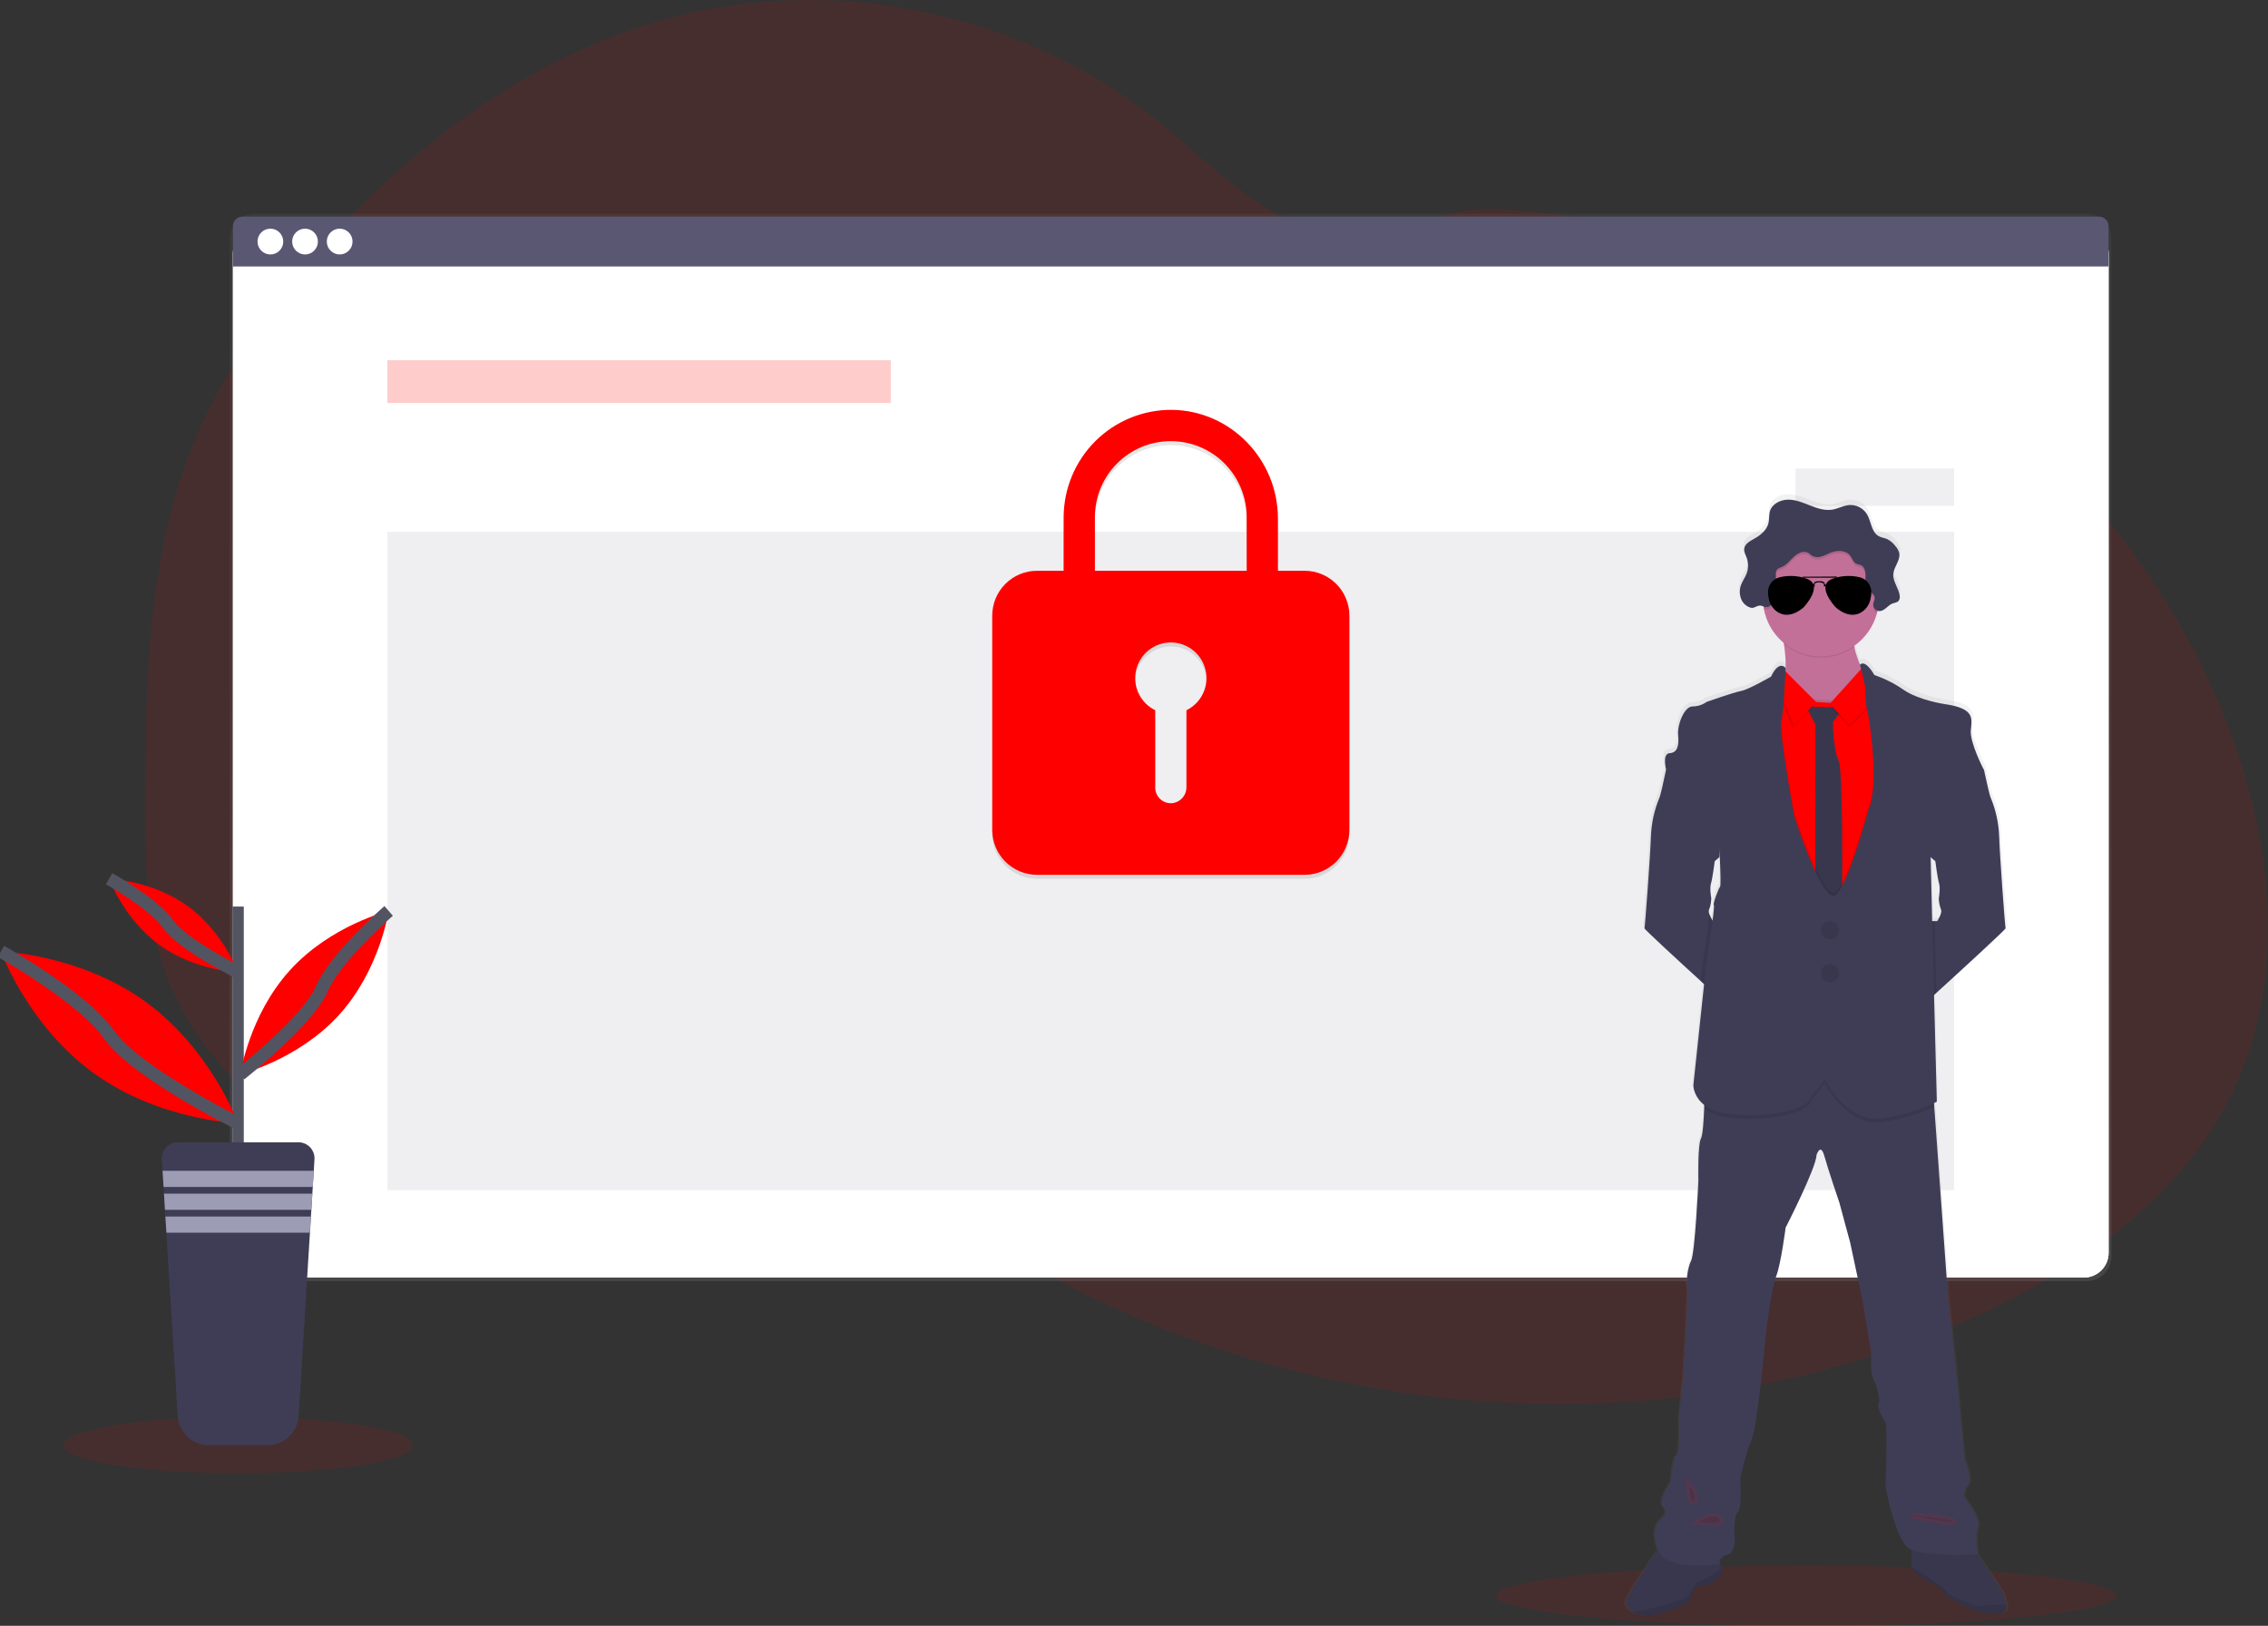<svg width="353" height="253" viewBox="0 0 353 253" fill="none" xmlns="http://www.w3.org/2000/svg">
<rect x="0" y="0" width="353" height="253" fill="#333333" stroke="none"/>
<g clip-path="url(#clip0)">
<path opacity="0.1" d="M347.41 170.09C339.223 187.003 322.599 198.312 305.37 205.77C282.176 215.814 256.634 219.798 231.444 218.113C227.029 217.819 222.628 217.349 218.24 216.703C203 214.477 188.143 210.144 174.092 203.829C170.037 202.001 166.064 200.004 162.173 197.84C155.674 194.233 149.448 190.155 143.543 185.639C142.057 184.504 140.593 183.339 139.148 182.146C138.147 181.319 137.155 180.474 136.147 179.653C134.021 177.922 131.833 176.277 129.393 175.046C128.656 174.674 127.901 174.34 127.131 174.046C119.403 171.102 110.491 172.213 102.445 174.509C96.326 176.256 90.36 178.647 84.246 180.353C81.527 181.135 78.756 181.725 75.954 182.118C69.699 182.911 63.346 182.353 57.324 180.48L56.809 180.319C55.947 180.048 55.091 179.751 54.242 179.428L53.728 179.23C52.906 178.913 52.102 178.573 51.315 178.209L50.801 177.974C49.979 177.592 49.175 177.187 48.388 176.762C48.104 176.613 47.824 176.453 47.547 176.302C43.07 173.798 39.001 170.626 35.48 166.893C35.378 166.792 35.282 166.687 35.172 166.585C34.682 166.054 34.201 165.514 33.736 164.962C33.563 164.758 33.391 164.555 33.221 164.345C32.668 163.67 32.135 162.98 31.622 162.274C31.545 162.172 31.471 162.067 31.397 161.966C29.293 159.051 27.548 155.892 26.201 152.557C26.158 152.455 26.118 152.351 26.081 152.249C25.67 151.189 25.296 150.112 24.957 149.018C24.818 148.561 24.685 148.092 24.568 147.636C24.528 147.5 24.491 147.361 24.457 147.225C22.756 140.52 22.562 133.549 22.562 126.619C22.562 125.81 22.562 125.003 22.562 124.197C22.612 112.986 22.784 101.585 24.436 90.528C24.436 90.451 24.457 90.374 24.47 90.3C25.023 86.578 25.774 82.888 26.722 79.247C27.714 75.426 28.982 71.683 30.515 68.046C34.315 59.097 39.84 50.954 45.975 43.407C61.428 24.414 81.695 8.47 105.416 2.503C130.976 -3.925 159.384 2.234 180.002 18.672C186.288 23.683 191.936 29.617 198.996 33.458C205.159 36.803 212.373 38.189 218.973 35.557C224.427 33.381 227.977 32.301 234.103 32.631C246.785 33.35 259.287 35.972 271.191 40.41C271.672 40.586 272.152 40.768 272.63 40.95C303.663 52.84 330.339 76.461 344.206 106.815C344.573 107.617 344.93 108.426 345.275 109.24C353.542 128.578 356.531 151.243 347.41 170.09Z" fill="#FF0000"/>
<path opacity="0.1" d="M37.07 229.265C52.093 229.265 64.272 227.306 64.272 224.889C64.272 222.473 52.093 220.514 37.07 220.514C22.046 220.514 9.867 222.473 9.867 224.889C9.867 227.306 22.046 229.265 37.07 229.265Z" fill="#FF0000"/>
<path opacity="0.1" d="M281.107 253C307.746 253 329.341 250.9 329.341 248.31C329.341 245.719 307.746 243.62 281.107 243.62C254.468 243.62 232.873 245.719 232.873 248.31C232.873 250.9 254.468 253 281.107 253Z" fill="#FF0000"/>
<path d="M324.777 33.248H39.636C37.511 33.248 35.788 34.974 35.788 37.102V195.507C35.788 197.636 37.511 199.361 39.636 199.361H324.777C326.903 199.361 328.626 197.636 328.626 195.507V37.102C328.626 34.974 326.903 33.248 324.777 33.248Z" fill="url(#paint0_linear)"/>
<path d="M324.346 35.584H40.102C37.976 35.584 36.253 37.31 36.253 39.438V194.955C36.253 197.083 37.976 198.809 40.102 198.809H324.346C326.471 198.809 328.194 197.083 328.194 194.955V39.438C328.194 37.31 326.471 35.584 324.346 35.584Z" fill="white"/>
<path d="M324.346 35.584H40.102C37.976 35.584 36.253 37.31 36.253 39.438V194.955C36.253 197.083 37.976 198.809 40.102 198.809H324.346C326.471 198.809 328.194 197.083 328.194 194.955V39.438C328.194 37.31 326.471 35.584 324.346 35.584Z" fill="white"/>
<path opacity="0.04" d="M324.346 35.584H40.102C37.976 35.584 36.253 37.31 36.253 39.438V194.955C36.253 197.083 37.976 198.809 40.102 198.809H324.346C326.471 198.809 328.194 197.083 328.194 194.955V39.438C328.194 37.31 326.471 35.584 324.346 35.584Z" fill="white"/>
<path d="M326.712 33.711H37.735C37.342 33.711 36.965 33.868 36.687 34.146C36.409 34.424 36.253 34.802 36.253 35.196V41.469H328.182V35.196C328.182 34.804 328.028 34.428 327.752 34.15C327.477 33.872 327.103 33.715 326.712 33.711Z" fill="#5A5773"/>
<path d="M42.083 39.596C43.189 39.596 44.086 38.698 44.086 37.59C44.086 36.482 43.189 35.584 42.083 35.584C40.977 35.584 40.08 36.482 40.08 37.59C40.08 38.698 40.977 39.596 42.083 39.596Z" fill="white"/>
<path d="M47.476 39.596C48.582 39.596 49.479 38.698 49.479 37.59C49.479 36.482 48.582 35.584 47.476 35.584C46.37 35.584 45.473 36.482 45.473 37.59C45.473 38.698 46.37 39.596 47.476 39.596Z" fill="white"/>
<path d="M52.868 39.596C53.974 39.596 54.871 38.698 54.871 37.59C54.871 36.482 53.974 35.584 52.868 35.584C51.762 35.584 50.865 36.482 50.865 37.59C50.865 38.698 51.762 39.596 52.868 39.596Z" fill="white"/>
<path opacity="0.2" d="M138.643 56.058H60.297V62.717H138.643V56.058Z" fill="#FF0000"/>
<path opacity="0.1" d="M304.15 82.759H60.297V185.192H304.15V82.759Z" fill="#5A5773"/>
<path opacity="0.1" d="M203.076 89.439H198.901V81.318C198.901 72.153 191.604 64.534 182.452 64.396C180.245 64.372 178.055 64.787 176.009 65.615C173.963 66.443 172.101 67.668 170.53 69.22C168.958 70.772 167.71 72.62 166.855 74.658C166 76.695 165.557 78.882 165.55 81.092V89.439H161.384C159.543 89.445 157.779 90.18 156.477 91.484C155.175 92.787 154.441 94.554 154.435 96.397V129.791C154.441 131.635 155.175 133.401 156.477 134.705C157.779 136.009 159.543 136.743 161.384 136.749H203.076C204.917 136.743 206.681 136.008 207.982 134.705C209.283 133.401 210.017 131.634 210.021 129.791V96.397C210.017 94.554 209.283 92.787 207.982 91.484C206.681 90.18 204.917 89.445 203.076 89.439ZM184.664 111.147V123.107C184.668 123.741 184.432 124.352 184.003 124.817C183.574 125.282 182.984 125.567 182.353 125.613C182.024 125.628 181.695 125.577 181.386 125.461C181.077 125.346 180.795 125.169 180.557 124.941C180.318 124.713 180.128 124.439 179.998 124.135C179.869 123.832 179.802 123.505 179.802 123.175V111.141C178.674 110.59 177.767 109.674 177.227 108.54C176.687 107.406 176.546 106.123 176.829 104.899C177.111 103.676 177.799 102.584 178.78 101.802C179.762 101.02 180.979 100.594 182.233 100.594C183.487 100.594 184.704 101.02 185.686 101.802C186.667 102.584 187.355 103.676 187.637 104.899C187.92 106.123 187.779 107.406 187.239 108.54C186.699 109.674 185.792 110.59 184.664 111.141V111.147ZM194.044 89.439H170.413V81.092C170.413 77.956 171.657 74.947 173.872 72.729C176.087 70.511 179.091 69.265 182.224 69.265C185.356 69.265 188.361 70.511 190.576 72.729C192.791 74.947 194.035 77.956 194.035 81.092L194.044 89.439Z" fill="black"/>
<path d="M203.076 88.822H198.901V80.7C198.901 71.536 191.604 63.917 182.452 63.778C180.245 63.755 178.055 64.169 176.009 64.998C173.963 65.826 172.101 67.051 170.53 68.603C168.958 70.155 167.71 72.003 166.855 74.041C166 76.078 165.557 78.265 165.55 80.475V88.822H161.384C159.543 88.828 157.779 89.563 156.477 90.866C155.175 92.17 154.441 93.936 154.435 95.78V129.174C154.441 131.017 155.175 132.784 156.477 134.088C157.779 135.391 159.543 136.126 161.384 136.132H203.076C204.917 136.126 206.681 135.391 207.982 134.087C209.283 132.784 210.017 131.017 210.021 129.174V95.78C210.017 93.937 209.283 92.17 207.982 90.867C206.681 89.563 204.917 88.828 203.076 88.822ZM184.664 110.53V122.49C184.668 123.123 184.432 123.735 184.003 124.2C183.574 124.665 182.984 124.949 182.353 124.996C182.024 125.011 181.695 124.96 181.386 124.844C181.077 124.728 180.795 124.551 180.557 124.324C180.318 124.096 180.128 123.822 179.998 123.518C179.869 123.215 179.802 122.888 179.802 122.558V110.524C178.674 109.973 177.767 109.056 177.227 107.923C176.687 106.789 176.546 105.506 176.829 104.282C177.111 103.058 177.799 101.967 178.78 101.185C179.762 100.403 180.979 99.977 182.233 99.977C183.487 99.977 184.704 100.403 185.686 101.185C186.667 101.967 187.355 103.058 187.637 104.282C187.92 105.506 187.779 106.789 187.239 107.923C186.699 109.056 185.792 109.973 184.664 110.524V110.53ZM194.044 88.822H170.413V80.475C170.413 77.338 171.657 74.33 173.872 72.112C176.087 69.894 179.091 68.648 182.224 68.648C185.356 68.648 188.361 69.894 190.576 72.112C192.791 74.33 194.035 77.338 194.035 80.475L194.044 88.822Z" fill="#FF0000"/>
<path opacity="0.1" d="M304.15 72.9H279.468V78.735H304.15V72.9Z" fill="#5A5773"/>
<path d="M312.55 249.723C312.387 248.905 312.109 248.114 311.724 247.375L308.026 241.845H308.048C308.048 241.845 307.466 239.068 308.048 237.704C308.63 236.34 305.971 232.986 305.971 232.986C305.971 232.986 305.648 232.144 306.492 231.107C307.336 230.07 305.971 227.034 305.971 227.034C305.971 227.034 305.324 220.693 305.259 219.724C305.195 218.755 304.674 213.386 304.674 213.386L303.441 202.003L301.247 171.834L301.207 171.269C301.478 171.136 301.623 171.053 301.623 171.053L301.186 154.372L301.565 154.029C304.874 151.03 312.507 144.087 312.43 143.936C312.353 143.785 311.505 132.343 311.407 129.479C311.322 127.444 310.878 125.44 310.094 123.561C309.903 123.181 309.351 120.679 309.123 119.62C309.062 119.33 309.022 119.148 309.022 119.148C309.022 119.148 306.785 114.878 306.979 112.937C307.173 110.996 307.561 109.542 302.791 108.864C302.791 108.864 298.785 108.265 296.4 106.633C294.99 105.655 293.448 104.882 291.821 104.337C291.821 104.337 290.484 101.868 289.553 102.705C289.159 101.824 288.865 100.902 288.675 99.955L288.647 99.782C290.414 98.549 291.685 96.727 292.234 94.642C292.265 94.524 292.29 94.404 292.317 94.287C292.41 94.318 292.506 94.336 292.604 94.339C293.414 94.339 293.913 93.435 294.672 93.148C294.98 93.028 295.359 93.009 295.596 92.766C295.674 92.671 295.732 92.563 295.767 92.445C295.802 92.328 295.813 92.205 295.799 92.084C295.807 91.999 295.807 91.915 295.799 91.831C295.801 91.801 295.801 91.771 295.799 91.741V91.772C295.593 90.649 294.724 89.652 294.819 88.51C294.912 87.436 295.855 86.492 295.778 85.446C295.777 85.364 295.769 85.281 295.756 85.199V85.236C295.641 84.828 295.43 84.453 295.14 84.144C294.808 83.692 294.373 83.325 293.87 83.076C293.442 82.888 292.946 82.845 292.545 82.62C291.368 81.978 291.371 80.305 290.672 79.164C290.372 78.687 289.947 78.303 289.443 78.053C288.939 77.803 288.376 77.697 287.815 77.747C286.94 77.834 286.148 78.3 285.282 78.451C284.099 78.661 282.894 78.275 281.773 77.834C280.651 77.392 279.514 76.908 278.309 76.908C277.104 76.908 275.801 77.525 275.437 78.664C275.243 79.281 275.339 79.944 275.191 80.571C274.926 81.675 273.958 82.465 272.957 83.015C272.34 83.357 271.607 83.749 271.416 84.397C271.416 84.379 271.416 84.363 271.416 84.348C271.402 84.399 271.392 84.452 271.385 84.505C271.379 84.574 271.379 84.643 271.385 84.712C271.385 85.156 271.619 85.579 271.776 86.002C272.069 86.806 272.063 87.689 271.758 88.489C271.53 89.075 271.142 89.59 270.92 90.174C270.815 90.445 270.747 90.73 270.716 91.019V90.97C270.709 91.101 270.709 91.233 270.716 91.365C270.713 91.815 270.818 92.26 271.025 92.661C271.166 92.937 271.361 93.183 271.599 93.382C271.836 93.582 272.112 93.732 272.408 93.824C273.024 93.966 273.41 93.361 274.06 93.515C274.176 93.543 274.29 93.579 274.402 93.623C274.423 93.762 274.445 93.901 274.47 94.037C274.863 96.114 275.968 97.987 277.594 99.335C277.594 99.409 277.619 99.483 277.628 99.56C277.825 100.79 277.911 102.036 277.884 103.282C277.884 103.282 276.913 101.859 275.582 104.605C275.582 104.605 272.109 106.611 270.911 106.839C269.712 107.068 265.456 108.552 265.456 108.552C264.815 109.017 264.042 109.266 263.25 109.265C261.922 109.265 260.819 112.175 260.979 113.758C261.139 115.341 260.884 116.507 259.648 116.572C258.412 116.637 259.087 119.145 259.096 119.188L258.982 119.728C258.742 120.833 258.218 123.203 258.033 123.573C257.25 125.453 256.804 127.457 256.718 129.492C256.622 132.355 255.793 143.754 255.698 143.948C255.633 144.075 260.862 148.861 264.538 152.205L265.071 152.687L263.38 168.51C263.429 169.12 263.61 169.712 263.91 170.244C264.21 170.777 264.622 171.238 265.117 171.596C265.117 171.781 265.117 171.969 265.099 172.164C265.025 174.015 264.877 176.255 264.581 176.842C264.064 177.879 264.193 183.439 264.193 183.439C264.193 183.439 263.672 194.757 263.025 195.989C262.378 197.22 262.246 199.802 262.44 200.309C262.634 200.815 261.79 214.407 261.79 214.407L261.142 220.489C261.142 220.489 261.337 226.309 260.751 226.438C260.166 226.568 259.842 230.579 259.842 230.579C259.842 230.579 257.768 233.424 258.674 234.458C259.58 235.492 258.542 235.948 258.446 236.204C258.351 236.461 256.468 237.439 257.83 241.055C257.842 241.091 257.857 241.126 257.873 241.16C256.597 242.934 252.554 248.658 252.801 249.529C252.983 250.082 253.369 250.546 253.879 250.825C254.832 251.395 256.465 251.661 259.062 250.825C263.376 249.433 263.068 248.43 263.068 248.43C263.09 247.961 263.291 247.519 263.63 247.194C263.968 246.869 264.418 246.686 264.886 246.684C266.671 246.554 268.002 244.906 268.002 244.906L267.792 244.126L267.506 243.046C267.539 242.737 267.758 242.197 268.738 241.898C270.233 241.444 269.841 238.599 269.841 238.599C269.841 238.599 269.712 235.624 270.359 235.236C271.006 234.847 270.75 229.931 270.75 229.931C270.75 229.931 271.465 226.373 272.501 223.979C273.536 221.584 274.775 207.359 274.775 207.359C274.775 207.359 275.616 200.373 276.396 198.368C277.175 196.362 277.89 190.737 277.89 190.737C277.89 190.737 282.694 181.421 282.756 179.35C282.756 179.35 283.372 177.409 283.988 179.545C284.604 181.68 286.336 186.79 286.336 186.79L288.022 193.063L290.034 202.441L291.334 210.334C291.334 210.334 291.137 213.309 291.642 214.345C292.148 215.382 292.875 217.771 292.487 218.224C292.099 218.678 293.263 220.813 293.59 221.264C293.917 221.714 293.59 231.289 293.59 231.289C293.59 231.289 295.081 239.438 297.223 240.855C297.372 240.953 297.531 241.036 297.697 241.102C297.667 241.984 297.636 243.166 297.676 243.783C297.671 243.921 297.694 244.058 297.744 244.187C297.938 244.446 300.144 246.193 300.6 246.193C301.056 246.193 302.674 247.325 302.742 247.875C302.81 248.424 307.484 250.751 308.147 250.818C308.809 250.886 312.02 251.463 312.461 250.559C312.57 250.295 312.601 250.005 312.55 249.723ZM301.065 133.17L301.398 133.457C301.398 133.457 301.74 136.126 301.984 136.925C302.227 137.724 301.934 139.279 301.934 139.279C301.957 139.86 302.072 140.433 302.276 140.977C302.566 141.56 301.691 142.828 301.691 142.828H300.911L300.668 132.836L301.065 133.17ZM277.884 103.337V103.279C277.878 103.297 277.875 103.319 277.875 103.337H277.884ZM265.912 141.8C265.793 141.542 265.775 141.248 265.863 140.977C265.932 140.83 265.987 140.677 266.027 140.52C266.122 140.115 266.182 139.701 266.205 139.286C266.206 139.28 266.206 139.275 266.205 139.27C266.177 139.122 265.928 137.69 266.159 136.931C266.39 136.172 266.741 133.463 266.741 133.463L266.963 133.275L267.478 132.827C267.478 132.827 267.478 132.661 267.515 132.386C267.623 134.731 267.709 137.323 267.57 137.453C267.311 137.709 266.369 140.23 266.597 140.329C266.671 140.363 266.569 141.372 266.396 142.729C266.202 142.438 266.04 142.126 265.912 141.8Z" fill="url(#paint1_linear)"/>
<path d="M290.749 105.803V109.641L282.885 113.6C282.885 113.6 275.077 108.87 277.003 106.987C278.235 105.796 277.998 102.526 277.665 100.276C277.471 98.968 277.246 98.008 277.246 98.008C277.246 98.008 291.273 93.997 289.153 97.042C288.444 98.061 288.388 99.378 288.626 100.683C289.106 103.272 290.749 105.803 290.749 105.803Z" fill="#C37098"/>
<path d="M269.207 143.34L268.193 155.843C268.193 155.843 266.674 154.464 264.708 152.668C261.062 149.339 255.886 144.578 255.947 144.451C256.043 144.257 256.872 132.914 256.961 130.062C257.045 128.039 257.485 126.046 258.261 124.175C258.446 123.805 258.967 121.447 259.186 120.346C259.26 120.003 259.306 119.781 259.306 119.781L261.007 119.096C261.007 119.096 268.094 127.014 268.094 127.159C268.094 127.304 267.61 133.386 267.61 133.386L267.108 133.824L266.889 134.012C266.889 134.012 266.55 136.669 266.31 137.465C266.07 138.261 266.329 139.644 266.356 139.792C266.334 140.207 266.275 140.62 266.181 141.026C266.14 141.182 266.086 141.334 266.017 141.48C265.93 141.75 265.948 142.043 266.067 142.3C266.204 142.658 266.381 142.999 266.597 143.316L269.207 143.34Z" fill="#3F3D56"/>
<path d="M312.159 144.451C312.233 144.602 304.674 151.511 301.398 154.495L299.913 155.844L298.909 143.34H301.512C301.512 143.34 302.381 142.084 302.092 141.504C301.89 140.963 301.776 140.393 301.756 139.816C301.756 139.816 302.042 138.274 301.802 137.474C301.562 136.675 301.223 134.021 301.223 134.021L300.893 133.738L300.502 133.395C300.502 133.395 300.018 127.313 300.018 127.168C300.018 127.023 307.105 119.105 307.105 119.105L308.794 119.781C308.794 119.781 308.831 119.963 308.892 120.253C309.12 121.305 309.666 123.795 309.854 124.175C310.63 126.046 311.07 128.039 311.154 130.062C311.234 132.914 312.06 144.257 312.159 144.451Z" fill="#3F3D56"/>
<path d="M312.189 250.581C311.736 251.482 308.556 250.889 307.9 250.84C307.244 250.791 302.609 248.455 302.545 247.909C302.48 247.362 300.874 246.236 300.425 246.236C299.975 246.236 297.79 244.496 297.596 244.24C297.547 244.112 297.525 243.975 297.531 243.839C297.463 242.78 297.596 240.056 297.596 240.056L306.917 240.571L311.447 247.393C311.829 248.129 312.105 248.916 312.266 249.729C312.321 250.015 312.295 250.31 312.189 250.581Z" fill="#3F3D56"/>
<path opacity="0.1" d="M312.189 250.581C311.736 251.482 308.556 250.889 307.9 250.84C307.244 250.791 302.609 248.455 302.545 247.909C302.48 247.362 300.874 246.236 300.425 246.236C299.975 246.236 297.79 244.496 297.596 244.24C297.547 244.112 297.525 243.975 297.531 243.839C297.463 242.78 297.596 240.056 297.596 240.056L306.917 240.571L311.447 247.393C311.829 248.129 312.105 248.916 312.266 249.729C312.321 250.015 312.295 250.31 312.189 250.581Z" fill="black"/>
<path opacity="0.1" d="M312.189 250.581C311.736 251.482 308.556 250.889 307.9 250.84C307.244 250.791 302.609 248.455 302.545 247.909C302.48 247.363 300.874 246.236 300.425 246.236C299.975 246.236 297.79 244.496 297.596 244.24C297.547 244.112 297.525 243.975 297.531 243.839L300.551 245.752C300.551 245.752 302.48 246.986 302.994 247.717C303.509 248.449 307.564 249.97 307.9 250.001C308.15 250.025 310.812 249.513 312.266 249.729C312.321 250.015 312.295 250.31 312.189 250.581Z" fill="black"/>
<path d="M268.125 244.949C268.125 244.949 266.806 246.591 265.044 246.718C264.578 246.721 264.132 246.903 263.797 247.227C263.463 247.55 263.264 247.989 263.244 248.455C263.244 248.455 263.552 249.455 259.29 250.84C256.717 251.67 255.1 251.408 254.157 250.84C253.651 250.56 253.269 250.1 253.088 249.55C252.798 248.523 258.486 240.7 258.486 240.7L263.663 240.392L267.361 242.064L267.928 244.184L268.125 244.949Z" fill="#3F3D56"/>
<path opacity="0.1" d="M268.125 244.949C268.125 244.949 266.806 246.591 265.044 246.718C264.578 246.721 264.132 246.903 263.797 247.227C263.463 247.55 263.264 247.989 263.244 248.455C263.244 248.455 263.552 249.455 259.29 250.84C256.717 251.67 255.1 251.408 254.157 250.84C253.651 250.56 253.269 250.1 253.088 249.55C252.798 248.523 258.486 240.7 258.486 240.7L263.663 240.392L267.361 242.064L267.928 244.184L268.125 244.949Z" fill="black"/>
<path opacity="0.1" d="M268.125 244.949C268.125 244.949 266.806 246.591 265.044 246.718C264.578 246.721 264.132 246.903 263.798 247.227C263.463 247.55 263.264 247.989 263.244 248.455C263.244 248.455 263.552 249.455 259.291 250.84C256.718 251.67 255.1 251.408 254.157 250.84C256.582 250.587 261.941 249.053 262.477 248.523C263.121 247.878 263.925 246.107 264.47 246.076C264.849 246.051 266.775 244.891 267.931 244.172L268.125 244.949Z" fill="black"/>
<path d="M307.817 237.772C307.238 239.124 307.817 241.892 307.817 241.892C307.817 241.892 299.189 242.342 297.081 240.926C294.974 239.509 293.482 231.397 293.482 231.397C293.482 231.397 293.79 221.871 293.482 221.421C293.174 220.97 292.003 218.847 292.388 218.397C292.773 217.946 292.08 215.564 291.553 214.534C291.026 213.503 291.245 210.544 291.245 210.544L289.957 202.688L287.966 193.356L286.275 187.111C286.275 187.111 284.54 182.026 283.951 179.903C283.363 177.78 282.74 179.708 282.74 179.708C282.679 181.77 277.921 191.039 277.921 191.039C277.921 191.039 277.212 196.64 276.442 198.633C275.671 200.626 274.833 207.582 274.833 207.582C274.833 207.582 273.601 221.742 272.584 224.124C271.567 226.506 270.867 230.046 270.867 230.046C270.867 230.046 271.126 234.939 270.482 235.325C269.838 235.711 269.943 238.673 269.943 238.673C269.943 238.673 270.328 241.503 268.849 241.956C267.37 242.41 267.617 243.373 267.617 243.373C267.617 243.373 259.389 244.724 258.039 241.117C256.69 237.51 258.554 236.55 258.656 236.291C258.757 236.032 259.784 235.584 258.884 234.551C257.984 233.517 260.039 230.69 260.039 230.69C260.039 230.69 260.363 226.701 260.939 226.571C261.515 226.441 261.327 220.65 261.327 220.65L261.968 214.598C261.968 214.598 262.806 201.08 262.612 200.565C262.418 200.049 262.548 197.479 263.192 196.245C263.836 195.01 264.347 183.754 264.347 183.754C264.347 183.754 264.218 178.221 264.732 177.19C265.04 176.607 265.17 174.364 265.244 172.534C265.299 171.136 265.312 169.979 265.312 169.979L272.51 167.276L281.754 164.317L289.532 168.051L300.911 170.238L301.053 172.204L303.226 202.231L304.458 213.559C304.458 213.559 304.973 218.9 305.038 219.866C305.102 220.832 305.743 227.142 305.743 227.142C305.743 227.142 307.093 230.166 306.258 231.196C305.423 232.227 305.743 233.048 305.743 233.048C305.743 233.048 308.396 236.421 307.817 237.772Z" fill="#3F3D56"/>
<path opacity="0.1" d="M289.159 97.042C288.45 98.061 288.395 99.378 288.632 100.683C287.013 101.827 285.063 102.407 283.082 102.333C281.102 102.259 279.201 101.535 277.671 100.273C277.477 98.965 277.252 98.005 277.252 98.005C277.252 98.005 291.279 94 289.159 97.042Z" fill="black"/>
<path d="M292.437 93.105C292.437 94.893 291.908 96.641 290.916 98.128C289.924 99.615 288.514 100.774 286.864 101.458C285.214 102.142 283.399 102.321 281.647 101.972C279.896 101.623 278.287 100.762 277.025 99.498C275.762 98.234 274.902 96.623 274.554 94.869C274.205 93.115 274.384 91.297 275.068 89.645C275.751 87.993 276.908 86.581 278.393 85.588C279.878 84.594 281.623 84.064 283.409 84.064C284.596 84.058 285.773 84.288 286.871 84.74C287.969 85.193 288.966 85.859 289.806 86.699C290.645 87.54 291.31 88.539 291.762 89.638C292.214 90.738 292.443 91.916 292.437 93.105Z" fill="#C37098"/>
<path opacity="0.1" d="M294.317 108.129L291.359 160.879L275.289 157.501L272.106 136.354L275.258 107.966L277.631 108.271L281.816 108.805L285.96 109.061L290.453 108.561L294.317 108.129Z" fill="black"/>
<path d="M294.317 108.515L291.359 161.265L275.289 157.886L272.106 136.74L275.258 108.354L277.631 108.657L281.816 109.191L285.96 109.447L290.453 108.947L294.317 108.515Z" fill="#FF0000"/>
<path d="M281.107 109.931L286.894 110.126L285.267 112.406C285.267 112.406 285.381 117.013 286.154 118.334C286.928 119.654 286.7 140.057 286.7 140.057L285.159 142.985L282.525 139.702L282.558 112.764L281.107 109.931Z" fill="#3F3D56"/>
<path opacity="0.1" d="M281.107 109.931L286.894 110.126L285.267 112.406C285.267 112.406 285.381 117.013 286.154 118.334C286.928 119.654 286.7 140.057 286.7 140.057L285.159 142.985L282.525 139.702L282.558 112.764L281.107 109.931Z" fill="black"/>
<path opacity="0.1" d="M290.17 103.945L284.771 109.931L287.855 113.15L292.967 108.16L290.17 103.945Z" fill="black"/>
<path d="M290.17 103.559L284.771 109.546L287.855 112.764L292.967 107.774L290.17 103.559Z" fill="#FF0000"/>
<path opacity="0.1" d="M282.491 109.641L277.024 104.17L276.51 107.034L279.018 113.31L282.491 109.641Z" fill="black"/>
<path d="M282.682 109.256L277.218 103.785L276.704 106.648L279.212 112.925L282.682 109.256Z" fill="#FF0000"/>
<path opacity="0.1" d="M301.081 172.213C298.457 173.465 295.647 174.279 292.761 174.623C287.458 175.299 283.988 168.541 283.988 168.541L281.964 171.18C281.32 173.981 271.518 174.688 267.533 173.626C266.707 173.422 265.929 173.054 265.247 172.543C265.302 171.146 265.315 169.988 265.315 169.988L272.513 167.285L281.757 164.326L289.535 168.06L300.915 170.248L301.081 172.213Z" fill="black"/>
<path opacity="0.1" d="M294.317 108.518L291.362 161.265L275.289 157.886L272.1 136.743L275.249 108.354L277.622 108.663C277.561 109.697 277.445 110.727 277.274 111.749C276.889 113.554 279.267 126.363 279.267 126.363C279.267 126.363 283.788 140.727 285.822 138.656C287.855 136.586 290.752 125.653 290.752 125.653C292.715 121.598 290.786 110.224 290.641 109.996C290.54 109.66 290.478 109.313 290.456 108.962L294.317 108.518Z" fill="black"/>
<path opacity="0.1" d="M301.26 149.336L301.395 154.504L299.91 155.853L298.909 143.34H301.127L301.26 149.336Z" fill="black"/>
<path opacity="0.1" d="M266.359 139.801C266.337 140.217 266.278 140.63 266.184 141.035C266.184 140.921 266.184 140.856 266.159 140.847C266.067 140.822 266.178 140.35 266.359 139.801Z" fill="black"/>
<path opacity="0.1" d="M269.207 143.34L268.193 155.844C268.193 155.844 266.674 154.464 264.708 152.668L264.942 150.453C264.942 150.453 265.771 145.01 266.073 142.325C266.21 142.683 266.388 143.023 266.603 143.34H269.207Z" fill="black"/>
<path d="M277.924 103.976C277.924 103.976 276.963 102.56 275.644 105.293C275.644 105.293 272.205 107.29 271.022 107.515C269.838 107.74 265.629 109.222 265.629 109.222C264.993 109.682 264.229 109.929 263.444 109.928C262.125 109.928 261.032 112.826 261.192 114.402C261.352 115.979 261.096 117.14 259.876 117.204C258.656 117.269 259.327 119.809 259.327 119.809L267.459 129.143C267.459 129.143 267.974 137.737 267.718 137.996C267.462 138.255 266.529 140.773 266.754 140.859C266.979 140.946 265.521 150.45 265.521 150.45L263.561 168.893C263.561 168.893 263.561 171.979 267.549 173.043C271.536 174.108 281.344 173.404 281.976 170.602L284.001 167.961C284.001 167.961 287.47 174.722 292.773 174.046C298.077 173.37 301.454 171.439 301.454 171.439L300.874 149.336L300.489 133.404L308.769 119.781C308.769 119.781 306.55 115.532 306.745 113.609C306.939 111.687 307.321 110.231 302.597 109.555C302.597 109.555 298.613 108.959 296.265 107.333C294.869 106.363 293.344 105.594 291.735 105.05C291.735 105.05 290.41 102.581 289.489 103.427C289.489 103.427 290.413 106.917 290.336 107.438C290.259 107.96 290.481 110.317 290.626 110.561C290.77 110.805 292.699 122.163 290.737 126.218C290.737 126.218 287.855 137.15 285.806 139.221C283.757 141.291 279.252 126.927 279.252 126.927C279.252 126.927 276.873 114.116 277.258 112.313C277.644 110.511 277.924 103.976 277.924 103.976Z" fill="#3F3D56"/>
<path d="M284.802 146.173C285.583 146.173 286.216 145.539 286.216 144.757C286.216 143.974 285.583 143.34 284.802 143.34C284.021 143.34 283.387 143.974 283.387 144.757C283.387 145.539 284.021 146.173 284.802 146.173Z" fill="#3F3D56"/>
<path d="M284.802 152.85C285.583 152.85 286.216 152.216 286.216 151.434C286.216 150.652 285.583 150.018 284.802 150.018C284.021 150.018 283.387 150.652 283.387 151.434C283.387 152.216 284.021 152.85 284.802 152.85Z" fill="#3F3D56"/>
<path opacity="0.1" d="M284.802 146.173C285.583 146.173 286.216 145.539 286.216 144.757C286.216 143.974 285.583 143.34 284.802 143.34C284.021 143.34 283.387 143.974 283.387 144.757C283.387 145.539 284.021 146.173 284.802 146.173Z" fill="black"/>
<path opacity="0.1" d="M284.802 152.85C285.583 152.85 286.216 152.216 286.216 151.434C286.216 150.652 285.583 150.018 284.802 150.018C284.021 150.018 283.387 150.652 283.387 151.434C283.387 152.216 284.021 152.85 284.802 152.85Z" fill="black"/>
<path opacity="0.1" d="M297.513 235.84C297.513 235.84 303.318 236.291 303.894 236.741C304.471 237.192 297.513 235.84 297.513 235.84Z" fill="black" stroke="#FF0000" stroke-miterlimit="10"/>
<path opacity="0.1" d="M262.948 231.271C262.948 231.271 264.181 232.813 263.657 233.523C263.133 234.233 262.948 231.271 262.948 231.271Z" fill="black" stroke="#FF0000" stroke-miterlimit="10"/>
<path opacity="0.1" d="M264.427 236.834C264.427 236.834 266.677 235.353 267.576 236.337C268.476 237.322 264.427 236.834 264.427 236.834Z" fill="black" stroke="#FF0000" stroke-miterlimit="10"/>
<path opacity="0.1" d="M292.437 93.105C292.439 93.876 292.342 94.645 292.148 95.391C291.958 95.305 291.799 95.162 291.692 94.982C291.585 94.802 291.536 94.594 291.55 94.386C291.59 94.018 291.834 93.682 291.781 93.318C291.704 92.756 291.026 92.528 290.669 92.084C290.228 91.547 290.324 90.766 290.361 90.072C290.398 89.377 290.222 88.529 289.572 88.291C289.378 88.22 289.165 88.214 288.977 88.134C288.466 87.918 288.308 87.282 287.966 86.844C287.282 85.962 285.923 85.98 284.885 86.4C284.433 86.617 283.97 86.81 283.498 86.98C283.262 87.063 283.011 87.097 282.761 87.078C282.511 87.06 282.268 86.989 282.047 86.872C281.844 86.742 281.68 86.563 281.471 86.434C280.774 86.014 279.862 86.434 279.258 86.974C278.654 87.514 278.17 88.239 277.409 88.569C277.067 88.723 276.645 88.816 276.485 89.149C276.406 89.331 276.372 89.529 276.386 89.726C276.386 90.927 276.528 92.145 276.278 93.321C276.118 94.077 275.588 94.935 274.821 94.842C274.725 94.828 274.631 94.804 274.541 94.771C274.31 93.535 274.339 92.265 274.626 91.041C274.913 89.817 275.452 88.666 276.208 87.663C276.964 86.659 277.921 85.824 279.018 85.212C280.114 84.6 281.326 84.223 282.576 84.106C283.827 83.989 285.087 84.135 286.278 84.534C287.469 84.932 288.563 85.575 289.492 86.422C290.421 87.268 291.163 88.299 291.671 89.449C292.179 90.598 292.442 91.841 292.444 93.099L292.437 93.105Z" fill="black"/>
<path d="M274.137 94.259C274.368 94.311 274.587 94.432 274.824 94.463C275.591 94.555 276.121 93.697 276.282 92.941C276.531 91.766 276.402 90.547 276.392 89.347C276.375 89.149 276.408 88.951 276.488 88.769C276.664 88.436 277.086 88.344 277.412 88.189C278.158 87.856 278.645 87.146 279.261 86.594C279.878 86.042 280.774 85.634 281.471 86.054C281.677 86.177 281.844 86.363 282.047 86.492C282.269 86.608 282.513 86.677 282.763 86.696C283.013 86.715 283.264 86.682 283.501 86.6C283.979 86.458 284.426 86.208 284.885 86.02C285.914 85.6 287.276 85.585 287.966 86.461C288.308 86.903 288.466 87.535 288.977 87.751C289.165 87.832 289.378 87.841 289.572 87.912C290.222 88.156 290.388 88.998 290.361 89.692C290.333 90.386 290.24 91.167 290.669 91.704C291.026 92.142 291.704 92.371 291.781 92.938C291.83 93.302 291.59 93.642 291.55 94.006C291.541 94.141 291.559 94.277 291.602 94.406C291.646 94.534 291.715 94.652 291.804 94.754C291.894 94.856 292.003 94.938 292.125 94.998C292.247 95.057 292.379 95.091 292.515 95.098C293.316 95.098 293.812 94.2 294.561 93.913C294.869 93.793 295.242 93.775 295.485 93.531C295.576 93.414 295.639 93.278 295.672 93.134C295.705 92.989 295.707 92.839 295.676 92.695C295.525 91.513 294.579 90.485 294.681 89.3C294.776 88.165 295.827 87.174 295.605 86.057C295.492 85.645 295.281 85.267 294.989 84.956C294.659 84.507 294.228 84.143 293.732 83.891C293.303 83.706 292.807 83.663 292.416 83.437C291.251 82.799 291.254 81.132 290.567 79.997C290.272 79.528 289.854 79.149 289.358 78.901C288.863 78.654 288.308 78.549 287.757 78.596C286.891 78.682 286.105 79.142 285.248 79.296C284.074 79.506 282.885 79.121 281.773 78.679C280.66 78.238 279.536 77.754 278.343 77.754C277.151 77.754 275.859 78.371 275.496 79.5C275.305 80.117 275.4 80.778 275.252 81.398C274.993 82.499 274.02 83.283 273.04 83.829C272.365 84.206 271.555 84.638 271.474 85.406C271.422 85.894 271.69 86.332 271.86 86.804C272.148 87.603 272.141 88.478 271.841 89.272C271.616 89.856 271.24 90.368 271.012 90.948C270.85 91.342 270.774 91.765 270.788 92.191C270.802 92.617 270.905 93.034 271.092 93.417C271.236 93.695 271.435 93.942 271.677 94.141C271.919 94.34 272.2 94.487 272.501 94.574C273.108 94.719 273.49 94.117 274.137 94.259Z" fill="#3F3D56"/>
<g opacity="0.1">
<path opacity="0.1" d="M276.282 92.269C276.121 93.025 275.588 93.882 274.821 93.79C274.584 93.759 274.368 93.639 274.134 93.586C273.49 93.444 273.108 94.049 272.501 93.895C272.199 93.808 271.918 93.661 271.676 93.462C271.433 93.263 271.233 93.017 271.089 92.738C270.928 92.424 270.831 92.081 270.803 91.729C270.741 92.275 270.841 92.828 271.089 93.318C271.233 93.597 271.433 93.843 271.676 94.042C271.918 94.241 272.199 94.388 272.501 94.475C273.117 94.617 273.49 94.012 274.134 94.166C274.359 94.245 274.589 94.312 274.821 94.367C275.588 94.463 276.121 93.605 276.282 92.849C276.408 92.181 276.458 91.501 276.429 90.822C276.426 91.308 276.377 91.792 276.282 92.269Z" fill="black"/>
<path opacity="0.1" d="M272.06 87.622C272.099 87.116 272.03 86.608 271.857 86.131C271.717 85.814 271.599 85.489 271.502 85.156C271.489 85.208 271.479 85.261 271.471 85.314C271.419 85.798 271.69 86.239 271.857 86.711C271.964 87.005 272.033 87.311 272.06 87.622Z" fill="black"/>
<path opacity="0.1" d="M295.602 85.996C295.457 86.872 294.749 87.696 294.678 88.618C294.661 88.776 294.661 88.936 294.678 89.094C294.832 88.017 295.784 87.063 295.602 85.996Z" fill="black"/>
<path opacity="0.1" d="M295.655 92.506C295.628 92.635 295.568 92.755 295.479 92.852C295.251 93.096 294.863 93.114 294.554 93.235C293.806 93.522 293.322 94.429 292.508 94.419C292.3 94.408 292.1 94.333 291.935 94.205C291.77 94.077 291.648 93.903 291.584 93.704C291.565 93.77 291.551 93.838 291.541 93.907C291.532 94.042 291.55 94.178 291.594 94.306C291.638 94.434 291.706 94.552 291.796 94.653C291.886 94.755 291.995 94.837 292.116 94.896C292.238 94.955 292.37 94.989 292.505 94.996C293.31 94.996 293.803 94.099 294.551 93.815C294.859 93.694 295.235 93.676 295.476 93.432C295.566 93.315 295.63 93.179 295.663 93.035C295.696 92.891 295.697 92.741 295.667 92.596C295.664 92.559 295.658 92.534 295.655 92.506Z" fill="black"/>
<path opacity="0.1" d="M291.79 92.25C291.713 91.689 291.035 91.46 290.678 91.016C290.459 90.724 290.34 90.369 290.339 90.004C290.314 90.578 290.324 91.164 290.678 91.596C291.032 92.028 291.572 92.213 291.744 92.658C291.788 92.527 291.803 92.388 291.79 92.25Z" fill="black"/>
<path opacity="0.1" d="M290.358 89.019C290.382 88.325 290.216 87.477 289.566 87.239C289.375 87.168 289.162 87.159 288.974 87.082C288.462 86.866 288.302 86.23 287.963 85.792C287.276 84.912 285.917 84.928 284.882 85.347C284.42 85.536 283.979 85.786 283.498 85.928C283.262 86.011 283.011 86.045 282.761 86.026C282.511 86.007 282.268 85.937 282.047 85.82C281.844 85.69 281.677 85.511 281.471 85.382C280.771 84.962 279.859 85.382 279.258 85.921C278.657 86.462 278.17 87.183 277.409 87.517C277.064 87.671 276.645 87.764 276.466 88.097C276.388 88.278 276.355 88.477 276.371 88.674C276.371 88.794 276.371 88.915 276.371 89.035C276.375 88.911 276.405 88.789 276.46 88.677C276.639 88.344 277.058 88.251 277.403 88.097C278.149 87.764 278.636 87.054 279.252 86.502C279.868 85.949 280.765 85.542 281.464 85.962C281.671 86.085 281.837 86.27 282.041 86.397C282.262 86.515 282.505 86.585 282.755 86.604C283.005 86.623 283.256 86.589 283.492 86.505C283.963 86.337 284.425 86.144 284.876 85.928C285.908 85.508 287.267 85.49 287.957 86.369C288.296 86.807 288.456 87.443 288.968 87.659C289.156 87.739 289.368 87.748 289.559 87.819C290.086 88.017 290.296 88.609 290.342 89.195L290.358 89.019Z" fill="black"/>
</g>
<g opacity="0.1">
<path opacity="0.1" d="M275.181 92.25C275.199 91.738 275.382 91.246 275.703 90.847C276.025 90.448 276.466 90.164 276.963 90.038C278.337 89.701 279.778 89.767 281.116 90.226C284.041 91.195 280.747 94.682 280.747 94.682C280.747 94.682 278.556 96.842 276.513 95.333C275.909 94.876 275.487 94.22 275.32 93.481C275.22 93.079 275.173 92.665 275.181 92.25Z" fill="black"/>
<path opacity="0.1" d="M291.257 92.25C291.239 91.738 291.056 91.245 290.734 90.846C290.412 90.447 289.97 90.163 289.473 90.038C288.1 89.702 286.66 89.767 285.322 90.226C282.398 91.195 285.692 94.682 285.692 94.682C285.692 94.682 287.88 96.842 289.926 95.333C290.53 94.876 290.952 94.22 291.119 93.481C291.219 93.079 291.265 92.665 291.257 92.25Z" fill="black"/>
<path opacity="0.1" d="M280.565 89.942V90.087H285.905V89.914L280.565 89.942Z" fill="black"/>
<path opacity="0.1" d="M282.269 91.488H282.438V90.998C282.438 90.998 282.981 90.575 283.88 90.998V91.436H284.188V91.149H284.037C284.037 91.149 284.099 90.553 283.095 90.649C283.095 90.649 282.287 90.572 282.306 91.084H282.121L282.269 91.488Z" fill="black"/>
</g>
<path d="M275.181 92.05C275.199 91.537 275.382 91.045 275.703 90.646C276.025 90.247 276.466 89.963 276.963 89.837C278.337 89.503 279.778 89.568 281.116 90.025C284.041 90.998 280.747 94.481 280.747 94.481C280.747 94.481 278.556 96.641 276.513 95.132C275.908 94.677 275.485 94.02 275.32 93.281C275.22 92.878 275.173 92.464 275.181 92.05Z" fill="black"/>
<path d="M291.257 92.05C291.239 91.537 291.056 91.044 290.734 90.645C290.412 90.246 289.97 89.963 289.473 89.837C288.1 89.503 286.66 89.568 285.322 90.025C282.398 90.997 285.692 94.481 285.692 94.481C285.692 94.481 287.88 96.641 289.926 95.132C290.531 94.677 290.954 94.02 291.119 93.281C291.219 92.878 291.266 92.464 291.257 92.05Z" fill="black"/>
<path d="M280.565 89.748V89.896H285.905V89.72L280.565 89.748Z" fill="black"/>
<path d="M282.269 91.294H282.438V90.803C282.438 90.803 282.981 90.383 283.88 90.803V91.244H284.188V90.954H284.037C284.037 90.954 284.099 90.362 283.095 90.454C283.095 90.454 282.287 90.38 282.306 90.889H282.121L282.269 91.294Z" fill="black"/>
<path d="M37.945 141.075H36.194V180.542H37.945V141.075Z" fill="#535461"/>
<path d="M48.946 180.421L48.835 182.199L48.681 184.707L48.616 185.753L48.462 188.265L48.394 189.311L48.24 191.82L46.474 220.353C46.399 221.581 45.859 222.734 44.964 223.577C44.069 224.42 42.886 224.889 41.658 224.889H32.481C31.253 224.889 30.071 224.42 29.177 223.577C28.282 222.734 27.743 221.581 27.668 220.353L25.893 191.82L25.739 189.311L25.674 188.265L25.523 185.747L25.459 184.701L25.305 182.192L25.194 180.415C25.173 180.074 25.222 179.732 25.338 179.411C25.454 179.089 25.634 178.795 25.868 178.546C26.102 178.297 26.384 178.099 26.697 177.963C27.011 177.828 27.349 177.758 27.69 177.758H46.453C46.794 177.758 47.133 177.828 47.446 177.964C47.76 178.1 48.042 178.299 48.276 178.548C48.51 178.798 48.69 179.093 48.805 179.415C48.92 179.737 48.968 180.08 48.946 180.421Z" fill="#3F3D56"/>
<path d="M48.835 182.199L48.681 184.707H25.456L25.302 182.199H48.835Z" fill="#9D9CB5"/>
<path d="M48.616 185.753L48.462 188.265H25.678L25.52 185.753H48.616Z" fill="#9D9CB5"/>
<path d="M48.394 189.311L48.24 191.82H25.899L25.742 189.311H48.394Z" fill="#9D9CB5"/>
<path d="M22.63 155.868C32.824 163.252 37.07 174.805 37.07 174.805C37.07 174.805 24.784 174.382 14.575 166.998C4.366 159.614 0.136 148.061 0.136 148.061C0.136 148.061 12.434 148.484 22.63 155.868Z" fill="#FF0000"/>
<path d="M0.151 148.061C0.151 148.061 12.902 155.159 16.991 161.021C21.08 166.884 37.07 174.808 37.07 174.808" stroke="#535461" stroke-width="2" stroke-miterlimit="10"/>
<path d="M29.209 141.004C34.755 145.016 37.07 151.311 37.07 151.311C37.07 151.311 30.383 151.082 24.833 147.062C19.284 143.041 16.976 136.755 16.976 136.755C16.976 136.755 23.662 136.968 29.209 141.004Z" fill="#FF0000"/>
<path d="M16.976 136.74C16.976 136.74 23.915 140.597 26.14 143.791C28.365 146.984 37.07 151.295 37.07 151.295" stroke="#535461" stroke-width="2" stroke-miterlimit="10"/>
<path d="M45.134 150.977C38.758 157.991 37.412 167.156 37.412 167.156C37.412 167.156 46.397 164.949 52.77 157.936C59.142 150.922 60.492 141.754 60.492 141.754C60.492 141.754 51.506 143.96 45.134 150.977Z" fill="#FF0000"/>
<path d="M60.492 141.754C60.492 141.754 52.19 148.944 50.08 153.899C47.969 158.855 37.412 167.168 37.412 167.168" stroke="#535461" stroke-width="2" stroke-miterlimit="10"/>
</g>
<defs>
<linearGradient id="paint0_linear" x1="182.205" y1="199.361" x2="182.205" y2="33.248" gradientUnits="userSpaceOnUse">
<stop stop-color="#808080" stop-opacity="0.25"/>
<stop offset="0.54" stop-color="#808080" stop-opacity="0.12"/>
<stop offset="1" stop-color="#808080" stop-opacity="0.1"/>
</linearGradient>
<linearGradient id="paint1_linear" x1="56708.7" y1="149173" x2="56708.7" y2="50543.2" gradientUnits="userSpaceOnUse">
<stop stop-color="#808080" stop-opacity="0.25"/>
<stop offset="0.54" stop-color="#808080" stop-opacity="0.12"/>
<stop offset="1" stop-color="#808080" stop-opacity="0.1"/>
</linearGradient>
<clipPath id="clip0">
<rect width="353" height="253" fill="white"/>
</clipPath>
</defs>
</svg>
